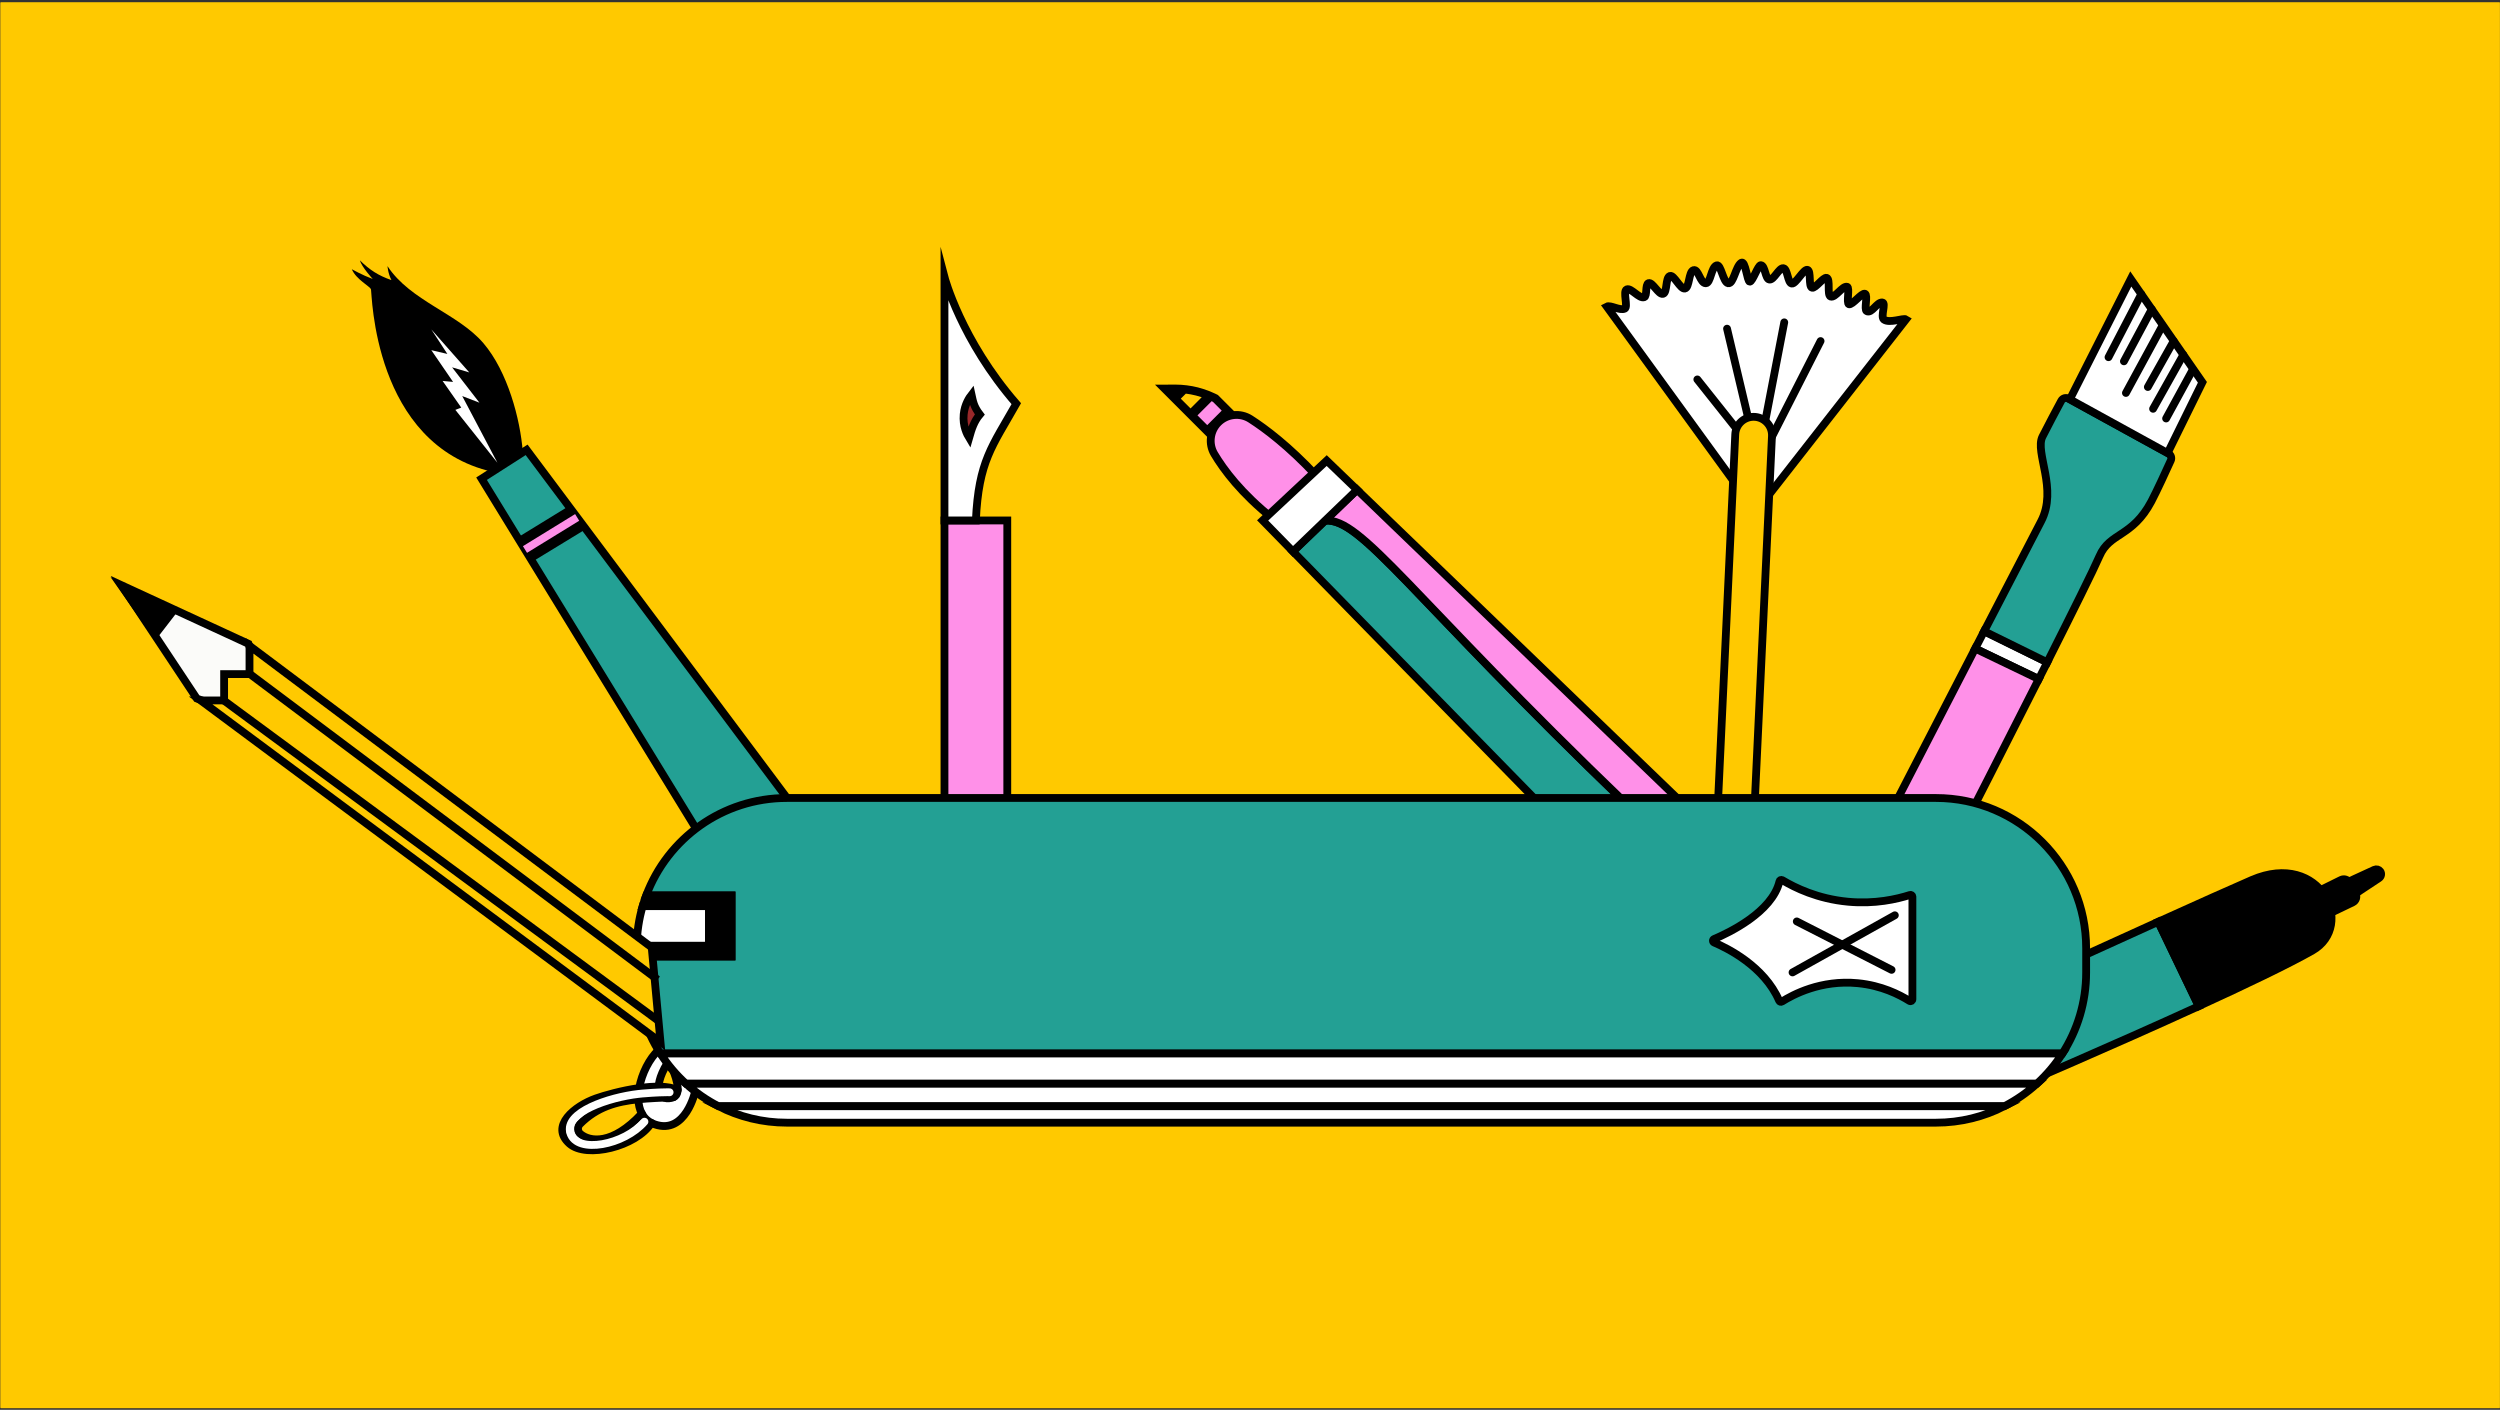 <svg width="970" height="547" viewBox="0 0 970 547" fill="none" xmlns="http://www.w3.org/2000/svg">
<rect x="0" y="0" width="970" height="547" fill="#333333" stroke="none"/>
<g clip-path="url(#clip0_106_10185)">
<path d="M969.893 0.949H0.217V546.393H969.893V0.949Z" fill="#FFC900"/>
<path d="M997.743 0.949H-27.633V546.191H997.743V0.949Z" fill="#FFC900"/>
<path d="M853.119 390.396C819.247 405.903 781.099 422.174 780.504 422.425L803.822 372.895C803.822 372.895 820.114 365.466 837.391 357.648L853.119 390.396Z" fill="#23A094" stroke="black" stroke-width="3.03" stroke-miterlimit="10" stroke-linecap="round"/>
<path d="M900.526 345.267L908.329 341.406C909.494 340.83 910.906 341.27 911.541 342.403L913.949 346.724C914.635 347.948 914.144 349.503 912.875 350.112L904.625 354.076C903.388 354.671 901.899 354.127 901.341 352.865L899.379 348.441C898.849 347.248 899.354 345.842 900.526 345.267Z" fill="black" stroke="black" stroke-width="3.03" stroke-miterlimit="10" stroke-linecap="round"/>
<path d="M897.197 368.832C887.892 374.13 871.107 382.156 853.118 390.401L837.39 357.653C851.771 351.156 866.833 344.387 873.755 341.408C900.493 329.911 914.105 359.208 897.197 368.832Z" fill="black" stroke="black" stroke-width="3.03" stroke-miterlimit="10" stroke-linecap="round"/>
<path d="M911.295 342.056L921.248 337.47C922.051 337.102 923.002 337.347 923.526 338.067C924.149 338.921 923.928 340.12 923.048 340.703L913.943 346.726L911.295 342.056Z" fill="black" stroke="black" stroke-width="3.03" stroke-miterlimit="10" stroke-linecap="round"/>
<path d="M794.324 256.98C793.242 259.124 792.148 261.3 791.034 263.489L766.368 251.643C767.535 249.382 768.694 247.141 769.839 244.918L794.324 256.98Z" fill="white" stroke="black" stroke-width="3.03" stroke-miterlimit="10"/>
<path d="M766.369 251.643L791.035 263.49C777.631 290.027 762.854 318.914 758.91 326.609C758.366 327.678 757.025 328.067 755.989 327.452L735.644 315.469C734.684 314.899 734.334 313.695 734.847 312.704C738.537 305.546 752.893 277.726 766.369 251.643Z" fill="#FF90E8" stroke="black" stroke-width="3.03" stroke-miterlimit="10"/>
<path d="M842.269 178.664C840.623 182.291 836.841 190.556 834.711 194.579C827.316 208.524 818.548 206.515 814.586 215.804C812.493 220.687 804.069 237.645 794.324 256.979L769.84 244.919C780.174 224.93 789.358 207.183 791.908 202.338C798.533 189.746 789.389 175.575 792.471 169.414C794.427 165.502 798.021 158.76 799.77 155.514C800.32 154.49 801.595 154.114 802.619 154.672L841.369 175.969C842.326 176.494 842.716 177.665 842.269 178.664Z" fill="#23A094" stroke="black" stroke-width="3.03" stroke-miterlimit="10"/>
<path d="M803.1 154.939L826.742 108.239L854.533 148.333L841.032 175.782L803.1 154.939Z" fill="white" stroke="black" stroke-width="3.03" stroke-miterlimit="10"/>
<path d="M830.827 114.134L818.102 138.592" stroke="black" stroke-width="3.03" stroke-miterlimit="10" stroke-linecap="round"/>
<path d="M834.88 119.981L824.079 140.19" stroke="black" stroke-width="3.03" stroke-miterlimit="10" stroke-linecap="round"/>
<path d="M839.037 126.361L824.861 152.465" stroke="black" stroke-width="3.03" stroke-miterlimit="10" stroke-linecap="round"/>
<path d="M843.381 132.351L833.363 150.157" stroke="black" stroke-width="3.03" stroke-miterlimit="10" stroke-linecap="round"/>
<path d="M847.139 137.66L835.398 158.613" stroke="black" stroke-width="3.03" stroke-miterlimit="10" stroke-linecap="round"/>
<path d="M850.798 143.424L840.451 162.37" stroke="black" stroke-width="3.03" stroke-miterlimit="10" stroke-linecap="round"/>
<path d="M631.471 312.295H597.773L501.671 213.977L514.104 202.014C528.195 200.726 547.149 231.272 631.471 312.295Z" fill="#23A094" stroke="black" stroke-width="3.03" stroke-miterlimit="10"/>
<path d="M653.456 312.295H631.472C547.149 231.271 528.195 200.725 514.104 202.014L526.538 190.044L653.456 312.295Z" fill="#FF90E8" stroke="black" stroke-width="3.03" stroke-miterlimit="10"/>
<path d="M452.037 150.865L456.084 150.846C457.482 150.846 458.901 150.936 460.307 151.118C461.654 151.28 463.038 151.545 464.425 151.895C465.253 152.109 466.043 152.342 466.782 152.595C468.129 153.042 469.488 153.586 470.796 154.207C471.017 154.317 471.581 154.59 471.581 154.59L481.203 164.214L472.299 171.132L452.037 150.865Z" fill="black"/>
<path d="M456.09 152.463C457.257 152.463 458.616 152.528 460.105 152.722C461.329 152.871 462.651 153.11 464.035 153.46C464.82 153.662 465.564 153.881 466.27 154.121C467.728 154.601 469.009 155.137 470.109 155.663C470.285 155.747 470.459 155.831 470.628 155.915L478.768 164.057L472.435 168.974L468.4 164.937L464.619 161.155L458.143 154.678L455.929 152.463C455.981 152.463 456.039 152.463 456.09 152.463ZM456.09 149.224H455.91L448.152 149.263L453.637 154.75L455.851 156.965L462.326 163.442L466.108 167.225L470.143 171.26L472.162 173.281L474.415 171.531L480.749 166.616L483.65 164.361L481.053 161.765L472.914 153.622L472.544 153.253L472.072 153.019C471.891 152.93 471.703 152.839 471.515 152.748C470.129 152.087 468.705 151.517 467.281 151.044C466.529 150.792 465.7 150.546 464.838 150.325C463.375 149.956 461.919 149.684 460.495 149.509C459.043 149.321 457.554 149.224 456.09 149.224Z" fill="black"/>
<path d="M466.272 154.126L461.932 158.473L458.145 154.684L460.107 152.728C461.331 152.877 462.652 153.116 464.037 153.466C464.82 153.667 465.566 153.887 466.272 154.126Z" fill="#FFC900"/>
<path d="M474.028 159.322L468.401 164.945L464.619 161.162L470.11 155.669C470.286 155.754 470.46 155.838 470.628 155.922L474.028 159.322Z" fill="#FF90E8"/>
<path d="M493.894 201.235C481.597 191.421 474.753 182.211 471.165 176.167C468.822 172.223 469.443 167.19 472.687 163.945C476.009 160.622 481.196 160.04 485.153 162.572C490.994 166.316 500.027 173.104 510.743 184.556L493.894 201.235Z" fill="#FF90E8" stroke="black" stroke-width="3.03" stroke-miterlimit="10"/>
<path d="M526.538 190.046L501.672 213.978L489.901 201.932L514.76 178.703L526.538 190.046Z" fill="white" stroke="black" stroke-width="3.03" stroke-miterlimit="10"/>
<path d="M678.245 194.406L623.43 118.954C624.79 118.215 628.52 120.664 630.423 119.744C631.77 119.096 629.569 112.969 631.169 112.282C632.864 111.557 635.914 115.968 637.942 115.327C639.198 114.931 638.272 110.326 639.619 109.853C641.167 109.309 643.529 114.465 645.272 114.018C646.963 113.584 646.134 107.658 647.946 107.055C649.5 106.543 651.967 112.276 653.729 111.965C655.568 111.641 655.147 105.41 657.083 104.814C658.986 104.231 659.667 109.97 661.868 109.912C663.779 109.86 663.908 103.603 666.097 102.949C667.729 102.463 668.571 109.549 670.514 109.912C672.63 110.307 673.401 103.383 675.609 101.951C677.248 100.895 677.889 109.251 678.906 109.29C680.006 109.329 682.118 102.813 683.192 102.884C684.901 102.994 684.895 108.279 686.547 108.48C688.281 108.694 690.263 103.817 691.954 104.063C693.586 104.302 693.605 109.704 695.184 110.028C696.727 110.346 699.769 104.354 701.278 104.685C702.813 105.021 701.614 111.22 703.078 111.648C704.348 112.017 707.489 107.431 708.731 107.794C710.305 108.247 708.796 114.523 710.285 115.068C712.048 115.709 714.947 110.747 716.69 111.272C717.79 111.609 716.314 117.639 717.376 118.047C718.646 118.539 722.44 113.416 723.632 113.986C724.843 114.562 723.159 120.1 724.273 120.722C726.253 121.817 728.243 117.088 730.365 117.367C731.88 117.568 729.556 122.872 730.923 123.954C732.996 125.606 738.577 123.274 739.548 123.915C720.4 148.405 701.258 172.902 682.11 197.392L678.245 194.406Z" fill="white" stroke="black" stroke-width="3.03" stroke-miterlimit="10" stroke-linecap="round"/>
<path d="M706.381 132.333L684.713 174.934" stroke="black" stroke-width="3.03" stroke-miterlimit="10" stroke-linecap="round"/>
<path d="M692.29 125.071L683.755 169.381" stroke="black" stroke-width="3.03" stroke-miterlimit="10" stroke-linecap="round"/>
<path d="M670.092 127.527L679.164 165.86" stroke="black" stroke-width="3.03" stroke-miterlimit="10" stroke-linecap="round"/>
<path d="M658.566 147.224L675.752 168.845" stroke="black" stroke-width="3.03" stroke-miterlimit="10" stroke-linecap="round"/>
<path d="M680.73 313.86H666.458L673.278 168.525C673.459 164.722 676.593 161.73 680.4 161.73C684.467 161.73 687.711 165.131 687.524 169.192L680.73 313.86Z" fill="#FFC900" stroke="black" stroke-width="3.03" stroke-miterlimit="10" stroke-linecap="round"/>
<path d="M390.825 201.94H366.457V312.403H390.825V201.94Z" fill="#FF90E8" stroke="black" stroke-width="3.03" stroke-miterlimit="10"/>
<path d="M366.457 201.935V107.517C366.457 107.517 372.861 131.943 394.32 156.633C384.984 173.17 379.699 178.908 378.637 201.941H366.457V201.935Z" fill="white" stroke="black" stroke-width="3.03" stroke-miterlimit="10"/>
<path d="M376.022 169.86C375.349 168.753 373.464 165.351 373.917 160.753C374.3 156.873 376.132 154.218 376.967 153.148C377.531 155.714 377.77 157.689 380.173 160.824C377.946 163.46 377.013 166.388 376.022 169.86Z" fill="#98282A" stroke="black" stroke-width="3.03" stroke-miterlimit="10"/>
<path d="M202.835 175.261C201.864 162.624 196.957 144.151 187.573 133.166C177.711 121.617 159.25 116.818 150.352 103.261C150.352 103.261 150.507 106.04 151.88 108.682C146.939 106.979 143.469 104.789 139.629 101.007C140.373 103.65 144.621 108.248 144.621 108.248C140.6 106.759 136.501 104.459 136.501 104.459C138.243 108.533 143.559 111.033 143.948 112.284C144.336 113.534 144.666 172.476 191.185 183.105L202.835 175.261Z" fill="black"/>
<path d="M192.993 179.538L176.681 159.031L178.968 158.145L171.727 147.8L175.793 148.183L167.35 135.863L173.572 137.327L167.35 127.805L182.075 144.497L175.412 142.528L186.013 156.24L179.342 153.669L192.993 179.538Z" fill="white"/>
<path d="M271.896 324.452L186.842 185.736L204.325 174.537L307.447 312.397L271.896 324.452Z" fill="#23A094" stroke="black" stroke-width="3.03" stroke-miterlimit="10"/>
<path d="M220.668 196.388L200.841 208.559L206.577 217.918L227.319 205.276L220.668 196.388Z" fill="black"/>
<path d="M223.939 200.756L203.689 213.206" stroke="#FF90E8" stroke-width="3.03" stroke-miterlimit="10"/>
<path d="M84.38 273.304L254.083 400.27L252.884 395.476L88.744 273.304H84.38Z" fill="#FFC900"/>
<path d="M251.097 389.41L89.631 269.258V263.811H97.421L249.471 377.893L251.097 389.41Z" fill="#FFC900"/>
<path d="M97.558 253.537L248.546 366.945L248.98 373.046L98.328 259.871L97.558 253.537Z" fill="#FFC900"/>
<path d="M252.76 435.707C253.175 435.921 253.615 436.109 254.088 436.269C266.028 440.383 269.727 423.485 269.727 423.485L272.731 418.893L263.627 411.605L255.448 407.505C252.029 410.659 249.004 416.502 248.013 422.162C247.877 422.933 247.78 423.698 247.729 424.45C247.677 425.156 247.657 425.854 247.683 426.535C247.754 428.568 248.176 430.467 249.044 432.073" fill="white"/>
<path d="M252.76 435.707C253.175 435.921 253.615 436.109 254.088 436.269C266.028 440.383 269.727 423.485 269.727 423.485L272.731 418.893L263.627 411.605L255.448 407.505C252.029 410.659 249.004 416.502 248.013 422.162C247.877 422.933 247.78 423.698 247.729 424.45C247.677 425.156 247.657 425.854 247.683 426.535C247.754 428.568 248.176 430.467 249.044 432.073" stroke="black" stroke-width="3.03" stroke-miterlimit="10" stroke-linecap="round"/>
<path d="M258.881 412.553C252.613 423.033 256.232 427.736 261.341 425.709C265.072 424.232 261.199 415.417 261.199 415.417L258.881 412.553Z" fill="#FFC900" stroke="black" stroke-width="3.03" stroke-miterlimit="10" stroke-linecap="round"/>
<path d="M262.968 422.904L262.068 424.471L261.349 425.709C256.532 425.948 251.979 426.085 247.685 426.532C239.132 427.412 231.601 429.504 225.034 436.098C223.96 437.186 224.018 438.993 225.184 439.978C228.745 442.989 237.473 444.551 249.046 432.069C249.493 432.898 250.062 433.656 250.762 434.31C251.338 434.848 252.005 435.315 252.762 435.703C246.767 444.946 227.528 449.557 220.981 443.76C213.256 436.913 222.975 429.103 231.264 426.168C234.522 425.023 241.263 423.092 248.016 422.159C253.656 421.368 259.315 421.279 262.968 422.904Z" fill="white" stroke="black" stroke-width="3.03" stroke-miterlimit="10" stroke-linecap="round" stroke-linejoin="round"/>
<path d="M250.048 435.21C242.285 444.266 223.829 447.905 221.297 439.614C218.825 431.525 236.347 425.754 247.73 424.445C248.242 424.381 248.747 424.328 249.233 424.291C252.018 424.057 254.213 423.927 255.863 423.863C258.565 423.753 259.813 423.804 259.813 423.804" stroke="white" stroke-width="3.03" stroke-miterlimit="10" stroke-linecap="round"/>
<path d="M809.425 367.915V377.307C809.425 388.895 806.045 399.698 800.217 408.765H256.239C250.411 399.698 247.031 388.895 247.031 377.307V371.107H283.838V347.427H250.736C259.017 325.34 280.328 309.621 305.31 309.621H751.146C783.335 309.621 809.425 335.717 809.425 367.915Z" fill="#23A094" stroke="black" stroke-width="3.03" stroke-miterlimit="10"/>
<path d="M800.216 408.765C797.431 413.105 794.091 417.044 790.295 420.489H266.159C262.364 417.044 259.023 413.105 256.238 408.765H800.216Z" fill="white" stroke="black" stroke-width="3.03" stroke-miterlimit="10" stroke-linecap="round"/>
<path d="M790.296 420.489C786.514 423.923 782.287 426.863 777.708 429.215H278.748C274.171 426.863 269.942 423.923 266.16 420.489H790.296Z" fill="white" stroke="black" stroke-width="3.03" stroke-miterlimit="10" stroke-linecap="round"/>
<path d="M777.708 429.214C769.743 433.294 760.716 435.6 751.145 435.6H305.31C295.739 435.6 286.712 433.294 278.747 429.214H777.708Z" fill="white" stroke="black" stroke-width="3.03" stroke-miterlimit="10" stroke-linecap="round"/>
<path d="M690.313 388.271C690.495 388.693 690.993 388.861 691.383 388.615C695.598 385.965 706.476 380.084 720.84 381.478C730.015 382.364 736.911 385.862 740.888 388.356C741.379 388.667 742.013 388.305 742.013 387.727V347.957C742.013 347.459 741.529 347.096 741.056 347.251C735.92 348.89 727.45 350.84 717.038 349.868C705.201 348.768 696.387 344.409 691.531 341.5C691.11 341.247 690.56 341.474 690.449 341.953C687.613 353.949 670.577 362.013 665.079 364.332C664.477 364.584 664.47 365.44 665.073 365.692C670.039 367.798 684.544 374.884 690.313 388.271Z" fill="white" stroke="black" stroke-width="3.03" stroke-miterlimit="10" stroke-linecap="round"/>
<path d="M697.154 357.512L733.934 376.302" stroke="black" stroke-width="3.03" stroke-miterlimit="10" stroke-linecap="round" stroke-linejoin="round"/>
<path d="M735.198 355.127L695.503 377.298" stroke="black" stroke-width="3.03" stroke-miterlimit="10" stroke-linecap="round" stroke-linejoin="round"/>
<path d="M283.837 347.427V371.107H247.031V367.915C247.031 367.591 247.031 367.266 247.043 366.942H275.056V351.593H249.349C249.757 350.18 250.216 348.787 250.734 347.427H283.837Z" fill="black" stroke="black" stroke-width="3.03" stroke-miterlimit="10"/>
<path d="M275.057 351.594V366.944H247.044C247.129 361.62 247.926 356.471 249.35 351.594H275.057Z" fill="white" stroke="black" stroke-width="3.03" stroke-miterlimit="10"/>
<path d="M47.185 227.081L96.427 249.808L107.79 282.762L76.352 271.02L47.185 227.081Z" fill="#FBFBF9" stroke="black" stroke-width="3.03"/>
<path d="M60.254 246.02L67.261 236.93L47.375 227.649L60.254 246.02Z" fill="black" stroke="black" stroke-width="3.03"/>
<path d="M96.806 250.566L252.864 367.609L256.273 404.35L77.867 271.777H86.958V261.55H96.806V250.566Z" fill="#FFC900" stroke="black" stroke-width="3.03"/>
<path d="M96.237 260.982L255.135 380.108" stroke="black" stroke-width="3.03"/>
<path d="M86.579 271.588L255.894 396.396" stroke="black" stroke-width="3.03"/>
</g>
<defs>
<clipPath id="clip0_106_10185">
<rect width="969.677" height="545.443" fill="white" transform="translate(0.217 0.949)"/>
</clipPath>
</defs>
</svg>
